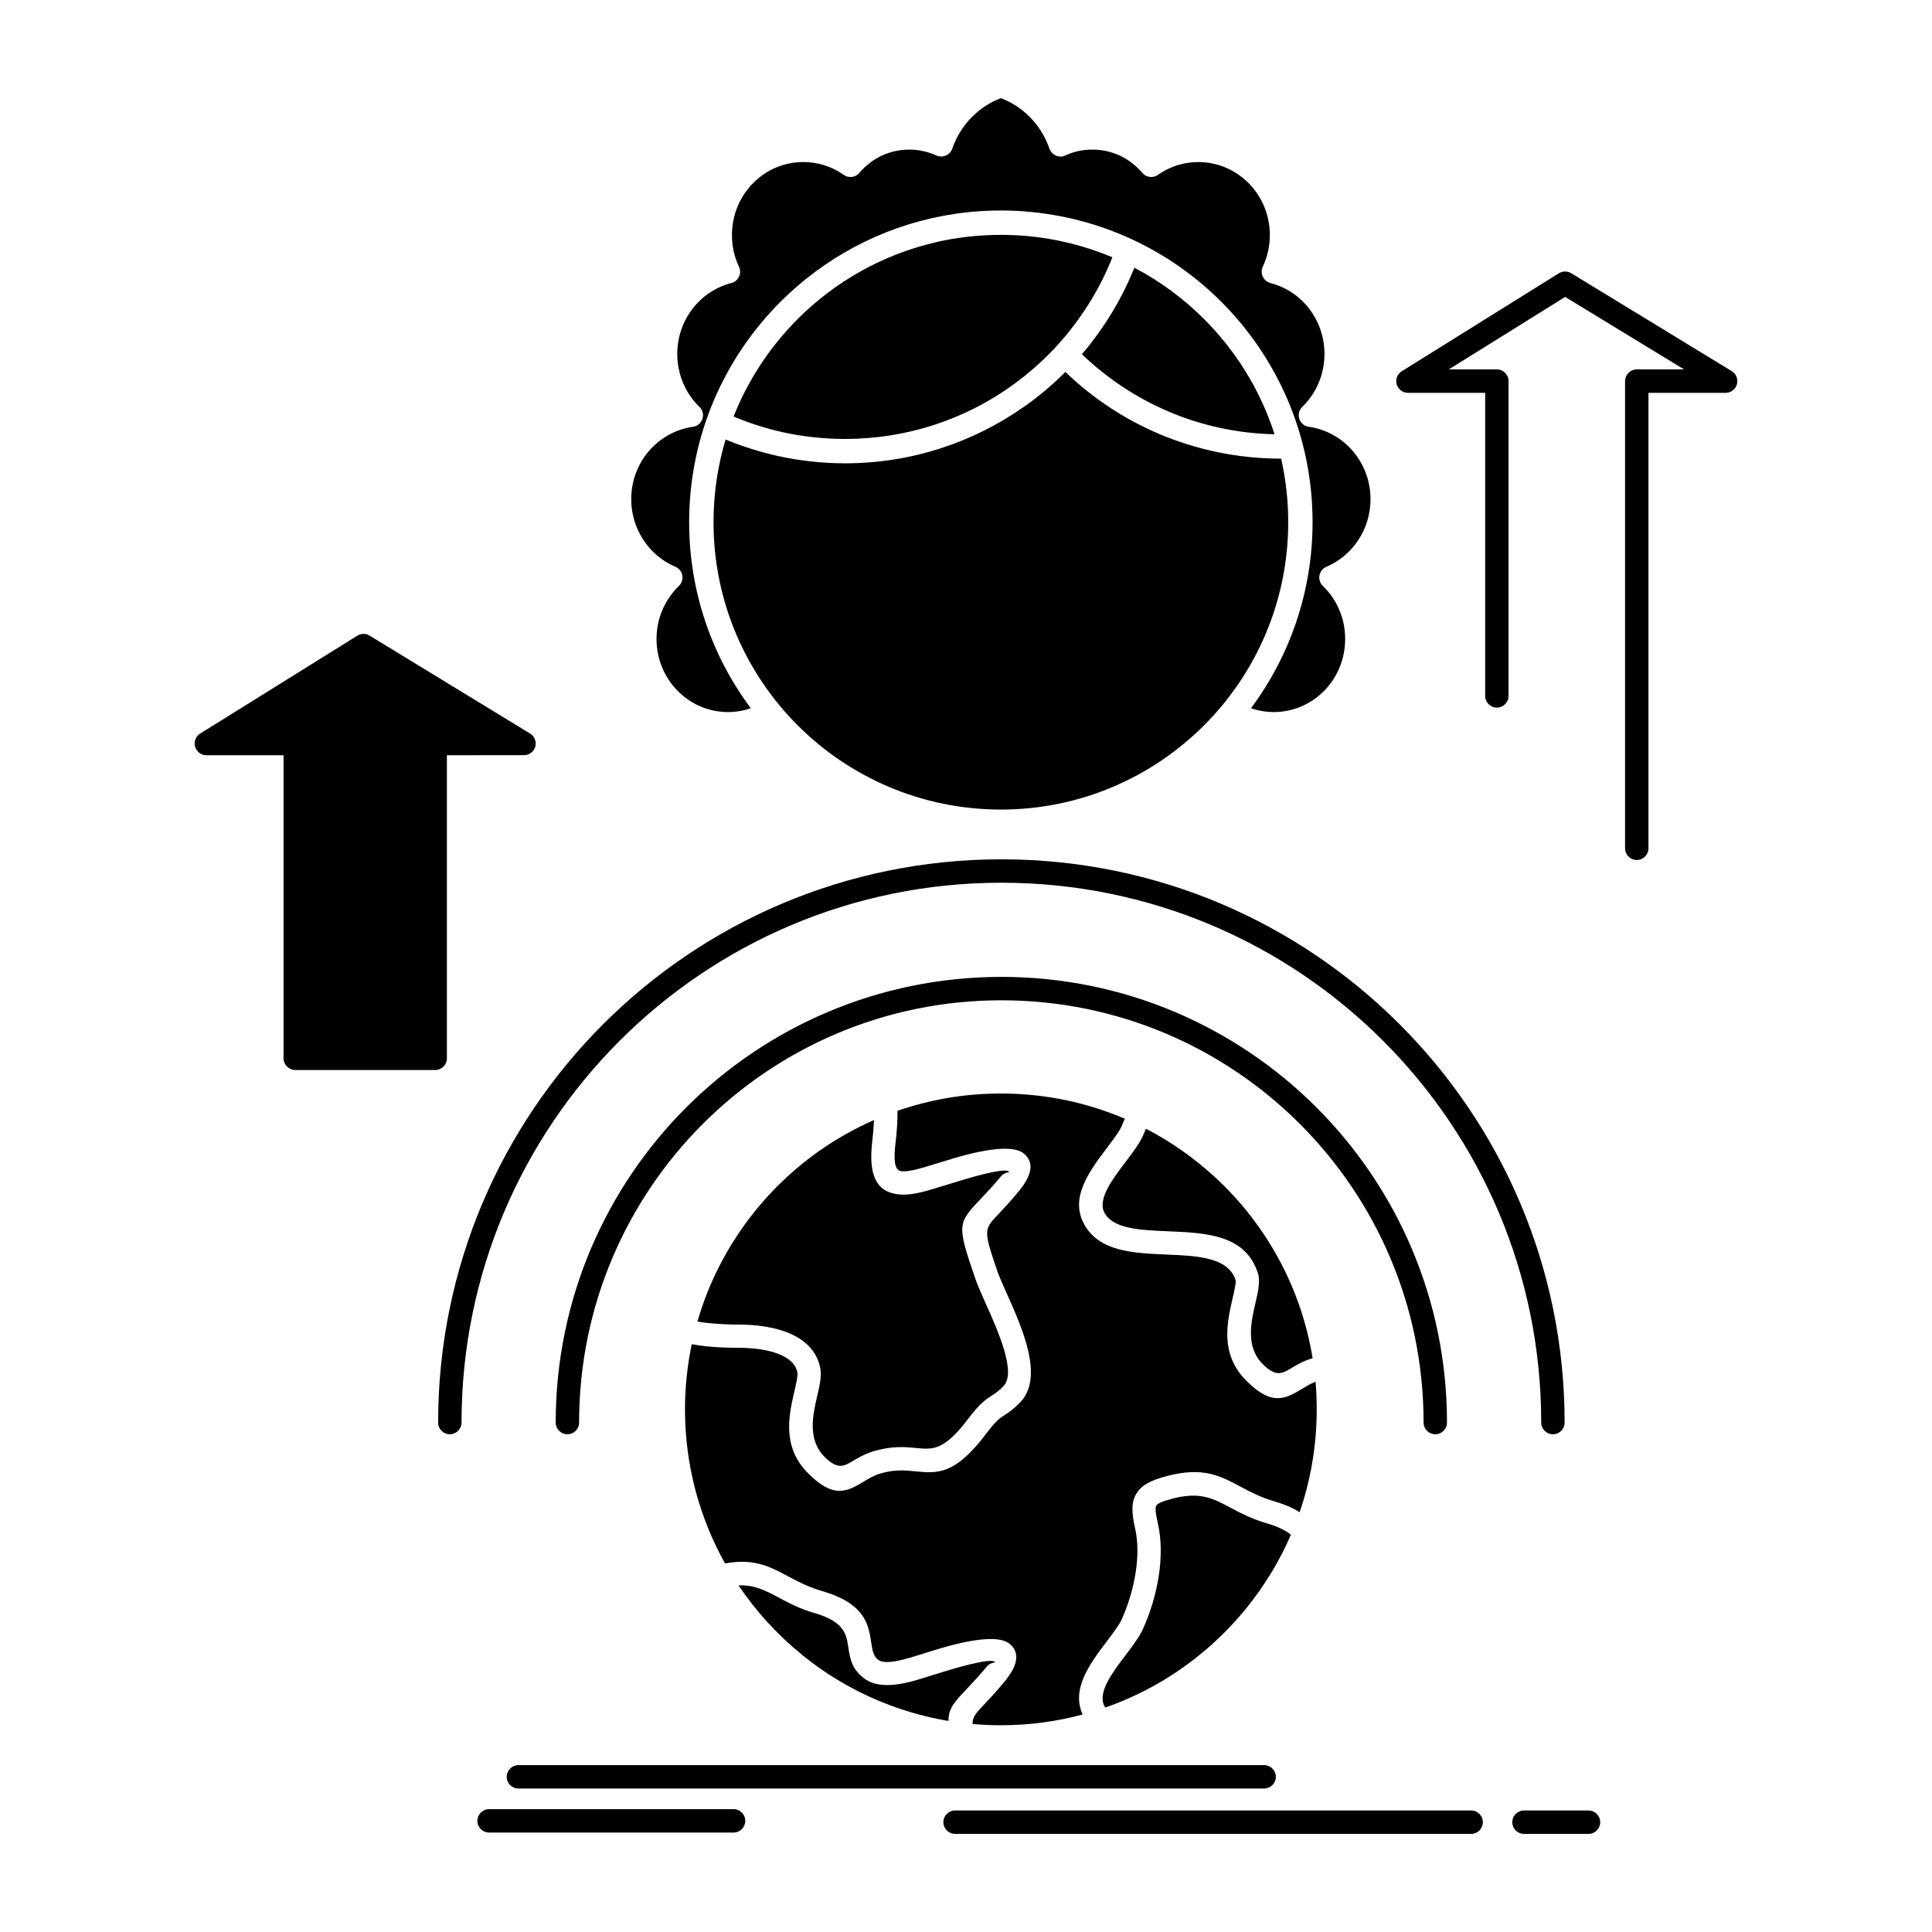 <?xml version="1.0" ?><!DOCTYPE svg  PUBLIC '-//W3C//DTD SVG 1.1//EN'  'http://www.w3.org/Graphics/SVG/1.1/DTD/svg11.dtd'><svg height="512px" style="enable-background:new 0 0 512 512;" version="1.1" viewBox="0 0 512 512" width="512px" xml:space="preserve" xmlns="http://www.w3.org/2000/svg" xmlns:xlink="http://www.w3.org/1999/xlink"><g id="_x32_45_x2C__abilities_x2C__development_x2C__Female_x2C__global_x2C__online_x2C_"><g><path d="M194.41,110.377c4.159,1.766,8.507,3.152,12.996,4.16    c5.282,1.16,10.837,1.789,16.562,1.789c16.298,0,31.399-5.117,43.763-13.814l0.189-0.15c4.299-3.051,8.269-6.529,11.848-10.361    l0.015-0.025l0.035-0.051l0.102-0.101c3.492-3.807,6.629-7.966,9.314-12.429c2.158-3.579,4.021-7.311,5.559-11.218    c-7.096-2.975-14.747-4.94-22.752-5.647h-0.176l-0.263-0.025h-0.039l-0.214-0.024l-0.267-0.025l0,0l-0.969-0.05l-0.088-0.025    h-0.267l-0.126-0.025h-0.127l-0.263-0.025h-0.102h-0.162l-0.267-0.025h-0.049h-0.214h-0.268h-0.01l-0.253-0.025h-0.229h-0.049    h-0.253l-0.189-0.025h-0.088h-0.263h-0.141h-0.126h-0.264h-0.102h-0.165l-0.277-0.024h-0.035h-0.228h-0.264l-0.772,0.024h-0.214    h-0.54h-0.442l-0.315,0.025l-0.667,0.025h-0.102l-0.755,0.025h-0.112l-0.632,0.051l-0.341,0.025l-0.417,0.025l-0.555,0.024    l-0.2,0.025l-0.744,0.05h-0.024l-0.72,0.076l-0.238,0.025l-0.505,0.051l-0.453,0.05l-0.291,0.025l-0.667,0.101h-0.077    l-0.098,0.025l-1.716,0.227l-0.39,0.076l-0.554,0.075l-0.165,0.024l-0.73,0.127l-0.049,0.025h-0.077    c-1.172,0.201-2.33,0.453-3.478,0.705l-0.165,0.051c-14.119,3.252-26.735,10.438-36.643,20.344    C204.104,91.848,198.277,100.621,194.41,110.377 M282.341,98.579c-3.303,3.302-6.872,6.327-10.69,9.025l-0.189,0.126    c-13.448,9.479-29.834,15.051-47.494,15.051c-6.125,0-12.14-0.682-17.948-1.967c-4.741-1.059-9.328-2.521-13.729-4.336    c-2.078,6.932-3.201,14.293-3.201,21.906c0,21.025,8.535,40.059,22.31,53.848c13.778,13.765,32.825,22.311,53.85,22.311    c21.022,0,40.058-8.546,53.833-22.311c13.777-13.789,22.31-32.822,22.31-53.848c0-5.798-0.653-11.42-1.878-16.84h-0.01    c-11.484,0-22.402-2.344-32.334-6.555C297.905,111.059,289.5,105.461,282.341,98.579z M251.359,456.051    c-0.039-3.329,1.6-5.044,4.966-8.597c1.372-1.463,3.124-3.303,5.155-5.749c1.085-1.335,2.545-0.982,2.155-1.311    c-1.4-1.134-11.595,2.017-15.277,3.151l-2.271,0.705c-4.839,1.563-12.402,3.983-16.989,0.605c-3.404-2.495-3.857-5.42-4.324-8.545    c-0.481-3.101-0.997-6.53-8.813-8.799c-4.169-1.211-7.17-2.823-9.879-4.286c-3.302-1.739-6.103-3.252-10.363-3.075    c4.639,6.883,10.272,13.06,16.702,18.276l0.34,0.303l0.063,0.052l0.418,0.327l0.312,0.252l0.102,0.075    c0.846,0.656,1.677,1.286,2.534,1.892l0.428,0.327l0.165,0.101l0.263,0.202l0.442,0.302l0.112,0.075l0.33,0.229l0.428,0.302    l0.074,0.051l0.365,0.227l0.442,0.303l0.024,0.025l0.428,0.277l0.432,0.277h0.011l0.442,0.277l0.39,0.251l0.053,0.025l0.453,0.277    l0.351,0.227l0.102,0.051l0.442,0.277l0.326,0.202l0.126,0.075l0.467,0.253l0.292,0.175l0.161,0.103l0.457,0.252l0.252,0.151    l0.214,0.1l0.453,0.253l0.228,0.126l0.239,0.126l0.467,0.252l0.189,0.101l0.288,0.152l0.467,0.251l0.141,0.076l0.326,0.151    l0.478,0.251l0.102,0.051l0.365,0.178l0.481,0.226l0.063,0.025l0.414,0.201l0.48,0.228l0.025,0.025l0.453,0.202l0.467,0.201    l0.024,0.024l0.481,0.202l0.428,0.202l0.063,0.024l0.491,0.202l0.379,0.177l0.099,0.051l0.505,0.201l0.34,0.125l0.14,0.077    l0.502,0.201l0.302,0.101l0.189,0.076l0.505,0.201l0.263,0.101l0.229,0.102l0.505,0.176l0.225,0.076l0.277,0.101l0.505,0.177    l0.176,0.076l0.33,0.1l0.502,0.178l0.141,0.049l0.365,0.127l0.516,0.177l0.102,0.024l0.404,0.127l0.516,0.176h0.053l0.463,0.152    l0.52,0.15h0.01l0.505,0.151l0.478,0.15h0.039l0.516,0.151l0.442,0.126l0.077,0.026l0.53,0.125l0.4,0.102l0.116,0.025l0.53,0.151    l0.526,0.126l0.53,0.125l0.316,0.075l0.203,0.052l0.527,0.101l0.277,0.076l0.267,0.049l0.53,0.103l0.53,0.126l0.541,0.1    l0.53,0.103l0.541,0.1l0.544,0.101L251.359,456.051z M184.818,350.221c0.983,0.176,2.029,0.327,3.138,0.428h0.088    c2.421,0.252,5.078,0.379,8.005,0.379c3.945,0,9.602,0.555,14.066,2.723c3.565,1.739,6.376,4.486,7.247,8.697    c0.442,2.143-0.126,4.639-0.793,7.512c-1.147,4.967-2.66,11.496,1.952,16.135c3.481,3.479,5.232,2.444,7.437,1.109    c1.502-0.883,3.141-1.866,5.257-2.521c5.043-1.563,8.623-1.235,11.75-0.933c4.106,0.403,7.223,0.706,13.459-7.563    c3.277-4.336,4.79-5.293,6.468-6.377c0.793-0.505,1.649-1.06,2.977-2.396c3.579-3.604-1.264-14.42-4.692-22.083    c-1.12-2.496-2.103-4.715-2.685-6.404c-4.966-14.494-4.787-14.696,1.589-21.402c1.373-1.462,3.128-3.303,5.156-5.748    c1.095-1.336,2.544-0.982,2.154-1.311c-1.4-1.16-11.658,2.018-15.301,3.151l-2.548,0.781c-4.159,1.286-7.978,2.471-11.217,2.144    c-5.117-0.479-8.107-3.707-7.3-12.807l0.028-0.303c0.263-2.244,0.453-4.26,0.541-6.025l0.024-0.58    c-2.758,1.211-5.443,2.572-8.04,4.059l-0.039,0.025l-1.464,0.857l-0.238,0.151l-0.239,0.126l-0.481,0.303l-0.137,0.101    l-0.34,0.202l-0.467,0.303l-0.049,0.024l-0.432,0.277l-1.246,0.832l-0.165,0.101l-0.453,0.328l-0.229,0.15l-0.817,0.555    l-0.34,0.253l-0.453,0.327l-0.028,0.025l-0.428,0.303l-0.379,0.303l-0.074,0.051l-0.453,0.327l-0.277,0.228l-0.165,0.125    l-0.442,0.328l-0.175,0.151l-0.263,0.202l-0.442,0.353l-0.087,0.075l-0.34,0.277l-0.428,0.354h-0.014l-0.442,0.377l-0.326,0.278    l-0.102,0.075l-0.428,0.354l-0.229,0.227l-0.186,0.151l-0.417,0.378l-0.151,0.126l-0.277,0.228l-0.417,0.377l-0.063,0.051    l-0.351,0.328l-0.379,0.353l-0.025,0.051l-0.403,0.378l-0.302,0.277l-0.116,0.102l-0.4,0.402l-0.404,0.379l-0.393,0.402    l-0.126,0.102l-0.277,0.277l-0.404,0.403l-0.024,0.05l-0.351,0.354l-0.354,0.354l-0.039,0.075l-0.389,0.403l-0.379,0.403    l-0.379,0.403l-0.375,0.429l-0.379,0.403l-0.102,0.101l-0.277,0.328l-0.754,0.882l-0.277,0.328l-0.102,0.126l-0.379,0.429    l-0.151,0.201l-0.2,0.252l-0.379,0.454l-0.354,0.454l-0.34,0.402l-0.011,0.051l-0.354,0.454l-0.252,0.303l-0.099,0.151    l-0.354,0.453l-0.151,0.202l-0.2,0.252l-0.341,0.479l-0.063,0.075l-0.277,0.378l-0.305,0.428l-0.035,0.052l-0.33,0.479    l-0.34,0.479l-0.326,0.479l-0.112,0.176l-0.204,0.303l-0.316,0.479l-0.049,0.05l-0.277,0.429l-0.263,0.429l-0.039,0.076    l-0.33,0.479l-0.175,0.277l-0.126,0.202l-0.302,0.504l-0.102,0.177l-0.2,0.327l-0.292,0.479l-0.024,0.051l-0.263,0.453    l-0.253,0.403l-0.053,0.101l-0.277,0.504l-0.162,0.277l-0.126,0.227l-0.277,0.53l-0.087,0.151l-0.204,0.354l-0.263,0.504    l-0.014,0.024l-0.253,0.505l-0.214,0.402l-0.063,0.102l-0.253,0.529l-0.137,0.277l-0.126,0.252l-0.252,0.504l-0.063,0.151    l-0.2,0.378l-0.242,0.529l0,0l-0.239,0.53l-0.176,0.403l-0.077,0.126l-0.225,0.555l-0.126,0.252l-0.112,0.277l-0.242,0.529    l-0.049,0.126l-0.175,0.429l-0.204,0.504l-0.024,0.025l-0.214,0.555l-0.14,0.378l-0.074,0.151l-0.214,0.555l-0.087,0.253    l-0.126,0.302l-0.204,0.555l-0.024,0.101l-0.351,0.958l-0.014,0.05l-0.291,0.832l-0.025,0.076l-0.074,0.201l-0.179,0.555    l-0.074,0.228l-0.277,0.907l-0.024,0.076l-0.155,0.479l-0.151,0.504l-0.024,0.076L184.818,350.221z M332.87,324.154    c-0.716-0.984-1.449-1.941-2.204-2.899l-0.076-0.076l-0.303-0.403c-1.814-2.219-3.755-4.361-5.783-6.402l-0.077-0.076    c-0.934-0.933-1.878-1.84-2.86-2.723l-0.039-0.025c-5.355-4.865-11.356-9.075-17.835-12.428l-0.982,2.269    c-1.036,2.067-2.661,4.21-4.401,6.504c-3.492,4.589-7.511,9.907-5.633,13.487l0.049,0.075c2.358,4.235,9.493,4.538,16.717,4.841    c10.258,0.428,20.67,0.882,23.935,11.168l0.112,0.428c0.441,2.143-0.137,4.613-0.804,7.513c-1.138,4.94-2.66,11.495,1.965,16.109    c3.478,3.503,5.219,2.444,7.437,1.134c1.499-0.908,3.127-1.891,5.244-2.546l0.529-0.151c-0.744-4.537-1.839-8.949-3.277-13.234    l0,0l-0.341-0.958l-0.063-0.202l-0.277-0.756l-0.15-0.404l-0.2-0.555l-0.015-0.025l-0.213-0.579l-0.141-0.353l-0.088-0.202    l-0.225-0.579l-0.063-0.152l-0.165-0.403l-0.229-0.554l-0.01-0.025l-0.242-0.555l-0.15-0.354l-0.088-0.201l-0.253-0.555    l-0.063-0.15l-0.186-0.404l-0.242-0.529l-0.011-0.025l-0.253-0.555l-0.165-0.328l-0.099-0.227l-0.266-0.529l-0.074-0.15    l-0.203-0.404l-0.253-0.504l-0.024-0.025l-0.277-0.555l-0.165-0.328l-0.112-0.201l-0.291-0.529l-0.074-0.151l-0.214-0.378    l-0.267-0.504l-0.025-0.025l-0.301-0.529l-0.176-0.328l-0.116-0.201l-0.312-0.529l-0.078-0.127l-0.228-0.402l-0.288-0.479    l-0.024-0.025l-0.315-0.529c-0.418-0.681-0.857-1.361-1.299-2.042l-0.326-0.504C334.271,326.12,333.579,325.111,332.87,324.154z     M342.101,406.715c-0.341-0.303-0.744-0.58-1.2-0.857c-1.222-0.756-2.875-1.487-5.054-2.118c-4.173-1.209-7.185-2.823-9.894-4.259    c-4.387-2.346-7.918-4.236-15.15-2.346c-2.66,0.707-4.022,1.235-4.377,1.892c-0.364,0.654-0.137,2.193,0.418,4.664    c0.982,4.336,0.958,9.074,0.277,13.688c-0.769,5.193-2.369,10.312-4.373,14.647l-0.038,0.075    c-1.036,2.068-2.661,4.235-4.401,6.504c-3.492,4.613-7.511,9.907-5.633,13.513l0.253,0.402l0,0l0.137-0.049l0.885-0.328    l0.073-0.025l0.947-0.354h0.011l0.506-0.176l0.452-0.202h0.05l0.895-0.379l0.116-0.024l0.817-0.353l0.179-0.075l0.502-0.228    l0.267-0.101c1.235-0.555,2.457-1.109,3.668-1.715l0.01-0.024l0.909-0.429l0.049-0.025l0.481-0.252l0.365-0.202l0.112-0.05    l1.425-0.782l0.238-0.125l0.229-0.126l1.399-0.808l0.138-0.075l1.249-0.757l0.453-0.303h0.014l0.439-0.277l0.417-0.251    l0.038-0.025l0.808-0.529l0.099-0.076l0.441-0.276l0.303-0.202l0.15-0.102l0.442-0.302l0.239-0.178l0.203-0.15l0.438-0.302    l0.179-0.127l0.25-0.177l0.441-0.327l0.127-0.076l0.301-0.227l0.429-0.327l0.077-0.051l0.783-0.605h0.024l0.403-0.302l0.39-0.303    l0.038-0.052l0.414-0.326l0.33-0.253l0.088-0.075l0.414-0.353l0.277-0.228l0.141-0.101l0.403-0.353l0.229-0.178l0.186-0.15    l0.403-0.353l0.18-0.151l0.225-0.202l0.403-0.353l0.116-0.102l0.287-0.252l0.404-0.354l0.063-0.075l0.326-0.302l0.394-0.353    l0.011-0.025l0.379-0.354l0.354-0.328l0.035-0.025l0.394-0.377l0.301-0.304l0.088-0.075l0.379-0.377l0.239-0.253l0.14-0.126    l0.376-0.378l0.189-0.202l0.189-0.201l0.379-0.379l0.126-0.151l0.239-0.252l0.365-0.378l0.087-0.101l0.292-0.303l0.351-0.403    l0.039-0.025l0.33-0.353l0.34-0.403h0.025l0.35-0.403l0.292-0.353l0.063-0.076l0.351-0.403l0.242-0.277l0.099-0.126l0.354-0.404    l0.189-0.226l0.151-0.202l0.341-0.428l0.137-0.152l0.203-0.252l0.341-0.428l0.088-0.127l0.238-0.303l0.33-0.429l0.05-0.05    l0.276-0.378l0.327-0.429l0,0l0.315-0.429l0.277-0.378l0.052-0.051l0.313-0.453l0.229-0.304l0.088-0.125l0.316-0.454l0.175-0.252    l0.126-0.176l0.303-0.455l0.14-0.201l0.165-0.252l0.302-0.454l0.088-0.126l0.2-0.328l0.305-0.453l0.05-0.076l0.238-0.378    l0.292-0.453l0.01-0.026l0.268-0.428l0.263-0.428l0.024-0.026l0.277-0.479l0.218-0.353l0.06-0.1l0.277-0.479l0.179-0.304    l0.088-0.175l0.277-0.455l0.126-0.252l0.127-0.227l0.263-0.479l0.103-0.176l0.164-0.304l0.25-0.479l0.063-0.1l0.189-0.38    l0.253-0.478l0.024-0.051l0.229-0.429l0.228-0.479l0.011-0.025l0.238-0.479l0.204-0.403l0.038-0.101l0.239-0.479l0.151-0.328    l0.076-0.177l0.225-0.479l0.127-0.277l0.102-0.228l0.214-0.504l0.103-0.201L342.101,406.715z M286.913,454.36    c-3.112-6.807,2.008-13.587,6.468-19.462c1.552-2.067,3.012-3.983,3.77-5.496c1.751-3.806,3.162-8.344,3.843-12.906    c0.594-3.958,0.618-7.941-0.175-11.446c-0.882-3.982-1.096-6.653,0.214-9.024c1.323-2.369,3.808-3.706,8.22-4.865    c9.553-2.496,14.041-0.101,19.6,2.873c2.446,1.312,5.156,2.748,8.711,3.782c2.772,0.808,4.914,1.739,6.576,2.773l0.268,0.177    c2.938-8.546,4.537-17.723,4.537-27.277c0-2.445-0.102-4.891-0.301-7.311c-1.226,0.454-2.345,1.135-3.395,1.765    c-4.537,2.724-8.089,4.866-14.985-2.067c-7.022-7.033-5.078-15.479-3.604-21.831c0.492-2.118,0.906-3.933,0.793-4.815    c-2.018-6.075-10.198-6.428-18.252-6.756c-8.96-0.402-17.822-0.756-21.868-7.991l-0.112-0.228    c-3.73-7.008,1.575-14.016,6.162-20.092c1.552-2.041,3.001-3.982,3.756-5.47l0.947-2.219c-10.086-4.311-21.19-6.681-32.835-6.681    c-9.605,0-18.821,1.613-27.405,4.588c0.014,1.033-0.011,2.118-0.074,3.253v0.05c-0.102,2.042-0.302,4.21-0.579,6.479l-0.014,0.127    c-0.403,4.462,0.354,5.975,1.727,6.1c2.018,0.203,5.268-0.807,8.823-1.891l2.548-0.781c4.475-1.387,17.066-5.293,21.05-2.017    c2.471,2.042,2.607,5.219-1.323,9.983c-2.257,2.747-4.036,4.613-5.433,6.101c-3.871,4.059-3.983,4.185-0.229,15.176    c0.517,1.487,1.436,3.529,2.471,5.849c4.148,9.252,9.995,22.361,3.439,28.94c-1.8,1.815-2.948,2.571-4.032,3.253    c-1.158,0.756-2.232,1.436-4.854,4.915c-8.317,11.017-12.894,10.588-18.969,9.983c-2.559-0.252-5.482-0.529-9.367,0.68    c-1.421,0.429-2.72,1.211-3.892,1.916c-4.538,2.723-8.093,4.867-14.989-2.066c-7.033-7.033-5.078-15.453-3.604-21.832    c0.506-2.193,0.934-4.084,0.769-4.915c-0.415-2.017-1.941-3.429-3.906-4.388c-3.418-1.688-8.083-2.092-11.357-2.117    c-3.19,0-6.078-0.1-8.637-0.378h-0.098c-1.4-0.151-2.724-0.327-3.998-0.579c-1.158,5.57-1.79,11.344-1.79,17.268    c0,14.823,3.857,28.738,10.612,40.839c7.714-1.41,11.848,0.808,16.842,3.48c2.443,1.285,5.142,2.747,8.707,3.781    c11.609,3.378,12.455,8.823,13.21,13.814c0.267,1.79,0.53,3.504,1.853,4.487c2.042,1.513,7.791-0.353,11.448-1.513l2.344-0.731    c4.51-1.411,17.052-5.268,21.011-2.017c2.481,2.042,2.622,5.219-1.313,9.983c-2.257,2.748-4.032,4.613-5.433,6.101    c-2.116,2.219-3.113,3.276-3.074,5.168c2.471,0.202,4.979,0.327,7.514,0.327C272.734,457.209,279.996,456.226,286.913,454.36z     M118.429,200.148v80.317c0,1.688-1.4,3.101-3.102,3.101H78.242c-1.713,0-3.099-1.412-3.099-3.101v-80.317H54.687    c-1.716,0-3.103-1.412-3.103-3.101c0-1.186,0.67-2.219,1.628-2.748l41.493-25.839c1.06-0.656,2.369-0.605,3.352,0.049    l42.43,25.891c1.46,0.883,1.927,2.799,1.032,4.235c-0.579,0.958-1.586,1.487-2.632,1.487L118.429,200.148z M265.249,55.773h0.277    l0.288,0.025h0.291h0.2h0.088h0.291h0.277h0.291h0.126l0.151,0.025h0.288h0.291l0.277,0.025h0.049h0.239l0.291,0.025h0.277    l0.568,0.025l0.288,0.024l0.291,0.025h0.165l0.112,0.025h0.277L271.236,56l0.277,0.025h0.088l0.2,0.025    c20.193,1.588,38.345,10.412,51.856,23.924c14.936,14.949,24.188,35.596,24.188,58.41c0,18.479-6.075,35.546-16.323,49.311    l1.162,0.353c1.513,0.429,3.162,0.655,4.889,0.655c5.219,0,9.946-2.168,13.36-5.646c3.429-3.504,5.549-8.345,5.549-13.715    c0-2.747-0.544-5.344-1.527-7.663c-1.021-2.421-2.533-4.613-4.396-6.403c-0.291-0.303-0.53-0.631-0.695-1.033    c-0.667-1.563,0.077-3.379,1.639-4.033c3.468-1.463,6.43-3.984,8.508-7.16c2.018-3.076,3.189-6.781,3.189-10.765    c0-4.89-1.766-9.327-4.664-12.73c-2.938-3.429-7.058-5.798-11.697-6.454c-0.656-0.075-1.299-0.377-1.789-0.907    c-1.187-1.21-1.158-3.176,0.063-4.361c1.84-1.79,3.342-3.958,4.362-6.403c0.983-2.318,1.523-4.891,1.523-7.639    c0-4.486-1.499-8.646-4.008-11.924c-2.544-3.327-6.163-5.798-10.312-6.857l-0.54-0.201c-1.552-0.73-2.218-2.571-1.488-4.109    c0.604-1.285,1.085-2.672,1.4-4.109c0.302-1.336,0.464-2.771,0.464-4.311c0-5.344-2.131-10.209-5.557-13.688    c-3.418-3.479-8.145-5.646-13.35-5.646c-1.902,0-3.717,0.276-5.408,0.782l-0.225,0.074c-1.828,0.58-3.517,1.438-5.058,2.496    l-0.049,0.051c-1.284,0.907-3.103,0.705-4.134-0.529c-1.601-1.891-3.58-3.429-5.798-4.514l-0.176-0.075    c-2.193-1.008-4.664-1.588-7.25-1.588c-1.299,0-2.534,0.126-3.654,0.378c-1.161,0.252-2.295,0.631-3.379,1.109l-0.429,0.201    c-1.614,0.555-3.376-0.327-3.931-1.94c-1.123-3.253-2.976-6.177-5.345-8.521c-2.13-2.118-4.688-3.781-7.524-4.865    c-2.85,1.084-5.397,2.747-7.527,4.865c-2.38,2.344-4.233,5.268-5.356,8.521l-0.126,0.302c-0.706,1.538-2.548,2.219-4.096,1.513    c-1.084-0.503-2.271-0.907-3.517-1.159c-1.123-0.277-2.358-0.403-3.657-0.403c-2.583,0-5.043,0.58-7.247,1.588    c-2.281,1.06-4.299,2.622-5.938,4.538l-0.035,0.051c-1.021,1.21-2.812,1.462-4.138,0.529c-1.538-1.084-3.264-1.967-5.103-2.547    c-1.751-0.555-3.657-0.856-5.622-0.856c-5.219,0-9.932,2.142-13.361,5.646c-3.415,3.479-5.545,8.345-5.545,13.688    c0,1.539,0.162,2.975,0.453,4.336c0.302,1.337,0.754,2.673,1.337,3.933l0.277,0.706c0.428,1.639-0.583,3.354-2.232,3.756    c-4.148,1.06-7.767,3.53-10.325,6.857c-2.496,3.277-4.008,7.438-4.008,11.924c0,2.723,0.554,5.32,1.526,7.639    c0.997,2.396,2.457,4.538,4.271,6.328c0.53,0.453,0.909,1.109,1.011,1.865c0.225,1.689-0.958,3.252-2.649,3.479    c-4.636,0.656-8.746,3.025-11.697,6.454c-2.899,3.403-4.661,7.841-4.661,12.73c0,3.983,1.183,7.688,3.201,10.765    c2.067,3.176,5.015,5.672,8.468,7.135c0.379,0.15,0.744,0.402,1.06,0.73c1.186,1.211,1.133,3.177-0.088,4.361    c-1.853,1.79-3.366,3.982-4.401,6.403c-0.982,2.319-1.537,4.916-1.537,7.663c0,5.37,2.144,10.211,5.573,13.715    c3.404,3.479,8.142,5.646,13.36,5.646c1.614,0,3.176-0.201,4.612-0.58l0.277-0.075l1.148-0.378    c-10.248-13.739-16.323-30.807-16.323-49.285c0-22.814,9.251-43.461,24.202-58.41c11.507-11.496,26.395-19.639,43.058-22.764    l0.73-0.127l0.053-0.025l0.793-0.125c0.793-0.127,1.576-0.252,2.383-0.378l0.793-0.101h0.077l0.73-0.102l0.808-0.076l0.54-0.075    l0.267-0.024l0.769-0.076h0.035l0.808-0.051l0.214-0.025l0.607-0.05l0.438-0.025l0.368-0.025l0.681-0.024l0.137-0.025l0.821-0.025    h0.099l0.72-0.025l0.34-0.025h0.478h0.593h0.239L265.249,55.773z M399.779,184.418c0,1.714-1.387,3.101-3.089,3.101    c-1.716,0-3.103-1.387-3.103-3.101v-80.317h-20.471c-1.698,0-3.099-1.387-3.099-3.101c0-1.186,0.667-2.193,1.639-2.723    l41.482-25.865c1.07-0.656,2.369-0.58,3.352,0.051l42.44,25.89c1.464,0.907,1.916,2.798,1.035,4.261    c-0.582,0.957-1.604,1.487-2.649,1.487H436.86v120.702c0,1.715-1.386,3.102-3.099,3.102c-1.702,0-3.103-1.387-3.103-3.102V101    c0-1.715,1.4-3.102,3.103-3.102h12.539l-31.512-19.209l-30.842,19.209h12.743c1.702,0,3.089,1.387,3.089,3.102V184.418z     M153.468,376.992c0,1.715-1.386,3.102-3.099,3.102c-1.702,0-3.102-1.387-3.102-3.102c0-32.596,13.234-62.141,34.6-83.518    c21.366-21.354,50.898-34.588,83.505-34.588c32.61,0,62.143,13.234,83.509,34.588c21.365,21.377,34.586,50.922,34.586,83.518    c0,1.715-1.387,3.102-3.099,3.102c-1.702,0-3.103-1.387-3.103-3.102c0-30.906-12.516-58.863-32.771-79.133    c-20.243-20.242-48.229-32.771-79.122-32.771c-30.905,0-58.875,12.529-79.132,32.771    C165.997,318.129,153.468,346.086,153.468,376.992z M122.311,376.992c0,1.715-1.4,3.102-3.103,3.102    c-1.713,0-3.099-1.387-3.099-3.102c0-41.217,16.712-78.527,43.711-105.552c27.013-26.999,64.336-43.713,105.552-43.713    c41.219,0,78.542,16.714,105.541,43.713c27.013,27.024,43.726,64.335,43.726,105.552c0,1.715-1.387,3.102-3.1,3.102    c-1.716,0-3.103-1.387-3.103-3.102c0-39.502-16.007-75.275-41.896-101.165c-25.891-25.89-61.663-41.897-101.169-41.897    c-39.503,0-75.275,16.008-101.165,41.897C138.318,301.717,122.311,337.49,122.311,376.992z M137.384,473.974    c-1.713,0-3.099-1.387-3.099-3.101c0-1.689,1.386-3.101,3.099-3.101h197.63c1.716,0,3.103,1.411,3.103,3.101    c0,1.714-1.387,3.101-3.103,3.101H137.384z M253.11,485.999c-1.702,0-3.103-1.387-3.103-3.101c0-1.715,1.4-3.102,3.103-3.102    h136.761c1.713,0,3.1,1.387,3.1,3.102c0,1.714-1.387,3.101-3.1,3.101H253.11z M403.875,485.999c-1.713,0-3.104-1.387-3.104-3.101    c0-1.715,1.391-3.102,3.104-3.102h17.091c1.716,0,3.103,1.387,3.103,3.102c0,1.714-1.387,3.101-3.103,3.101H403.875z     M129.597,485.646c-1.702,0-3.088-1.412-3.088-3.101c0-1.714,1.386-3.101,3.088-3.101h64.813c1.702,0,3.099,1.387,3.099,3.101    c0,1.688-1.396,3.101-3.099,3.101H129.597z M300.618,70.949l-0.077,0.202l-0.063,0.151l-0.014,0.025l-0.074,0.201l-0.077,0.177    c-1.586,3.856-3.453,7.538-5.559,11.017c-1.513,2.521-3.162,4.941-4.938,7.285v0.025l-0.267,0.328l-0.126,0.176l-0.088,0.102    l-0.049,0.076l-0.127,0.15l-0.141,0.176l-0.126,0.177l-0.049,0.052l-0.077,0.1l-0.138,0.177l-0.14,0.177l-0.123,0.15l-0.014,0.025    l-0.264,0.328l-0.141,0.151l-0.088,0.126l-0.038,0.051l-0.137,0.176l-0.277,0.328l-0.063,0.051l-0.491,0.604h-0.014l-0.127,0.151    c6.619,6.354,14.396,11.546,22.98,15.201c8.634,3.681,18.113,5.799,28.055,6.025l-0.351-1.135l-0.077-0.201l-0.453-1.312    l-0.102-0.227l-0.063-0.202l-0.162-0.428l-0.102-0.252l-0.063-0.177l-0.166-0.429l-0.098-0.252l-0.063-0.177l-0.179-0.429    l-0.112-0.277l-0.354-0.832l-0.063-0.176l-0.175-0.404l-0.127-0.277l-0.063-0.15l-0.189-0.429l-0.127-0.277l-0.049-0.126    l-0.341-0.706l-0.049-0.126l-0.204-0.429l-0.137-0.277l-0.053-0.126l-0.199-0.402l-0.151-0.303l-0.05-0.102l-0.367-0.73    l-0.05-0.102l-0.379-0.706l-0.038-0.101l-0.215-0.402l-0.176-0.328l-0.049-0.076l-0.214-0.403l-0.189-0.327l-0.038-0.051    l-0.215-0.403l-0.2-0.328l-0.028-0.075l-0.225-0.379c-0.379-0.654-0.768-1.285-1.161-1.916l-0.024-0.05    c-3.064-4.891-6.679-9.429-10.777-13.538C313.674,79.143,307.447,74.529,300.618,70.949z" style="fill-rule:evenodd;clip-rule:evenodd;"/></g></g><g id="Layer_1"/></svg>